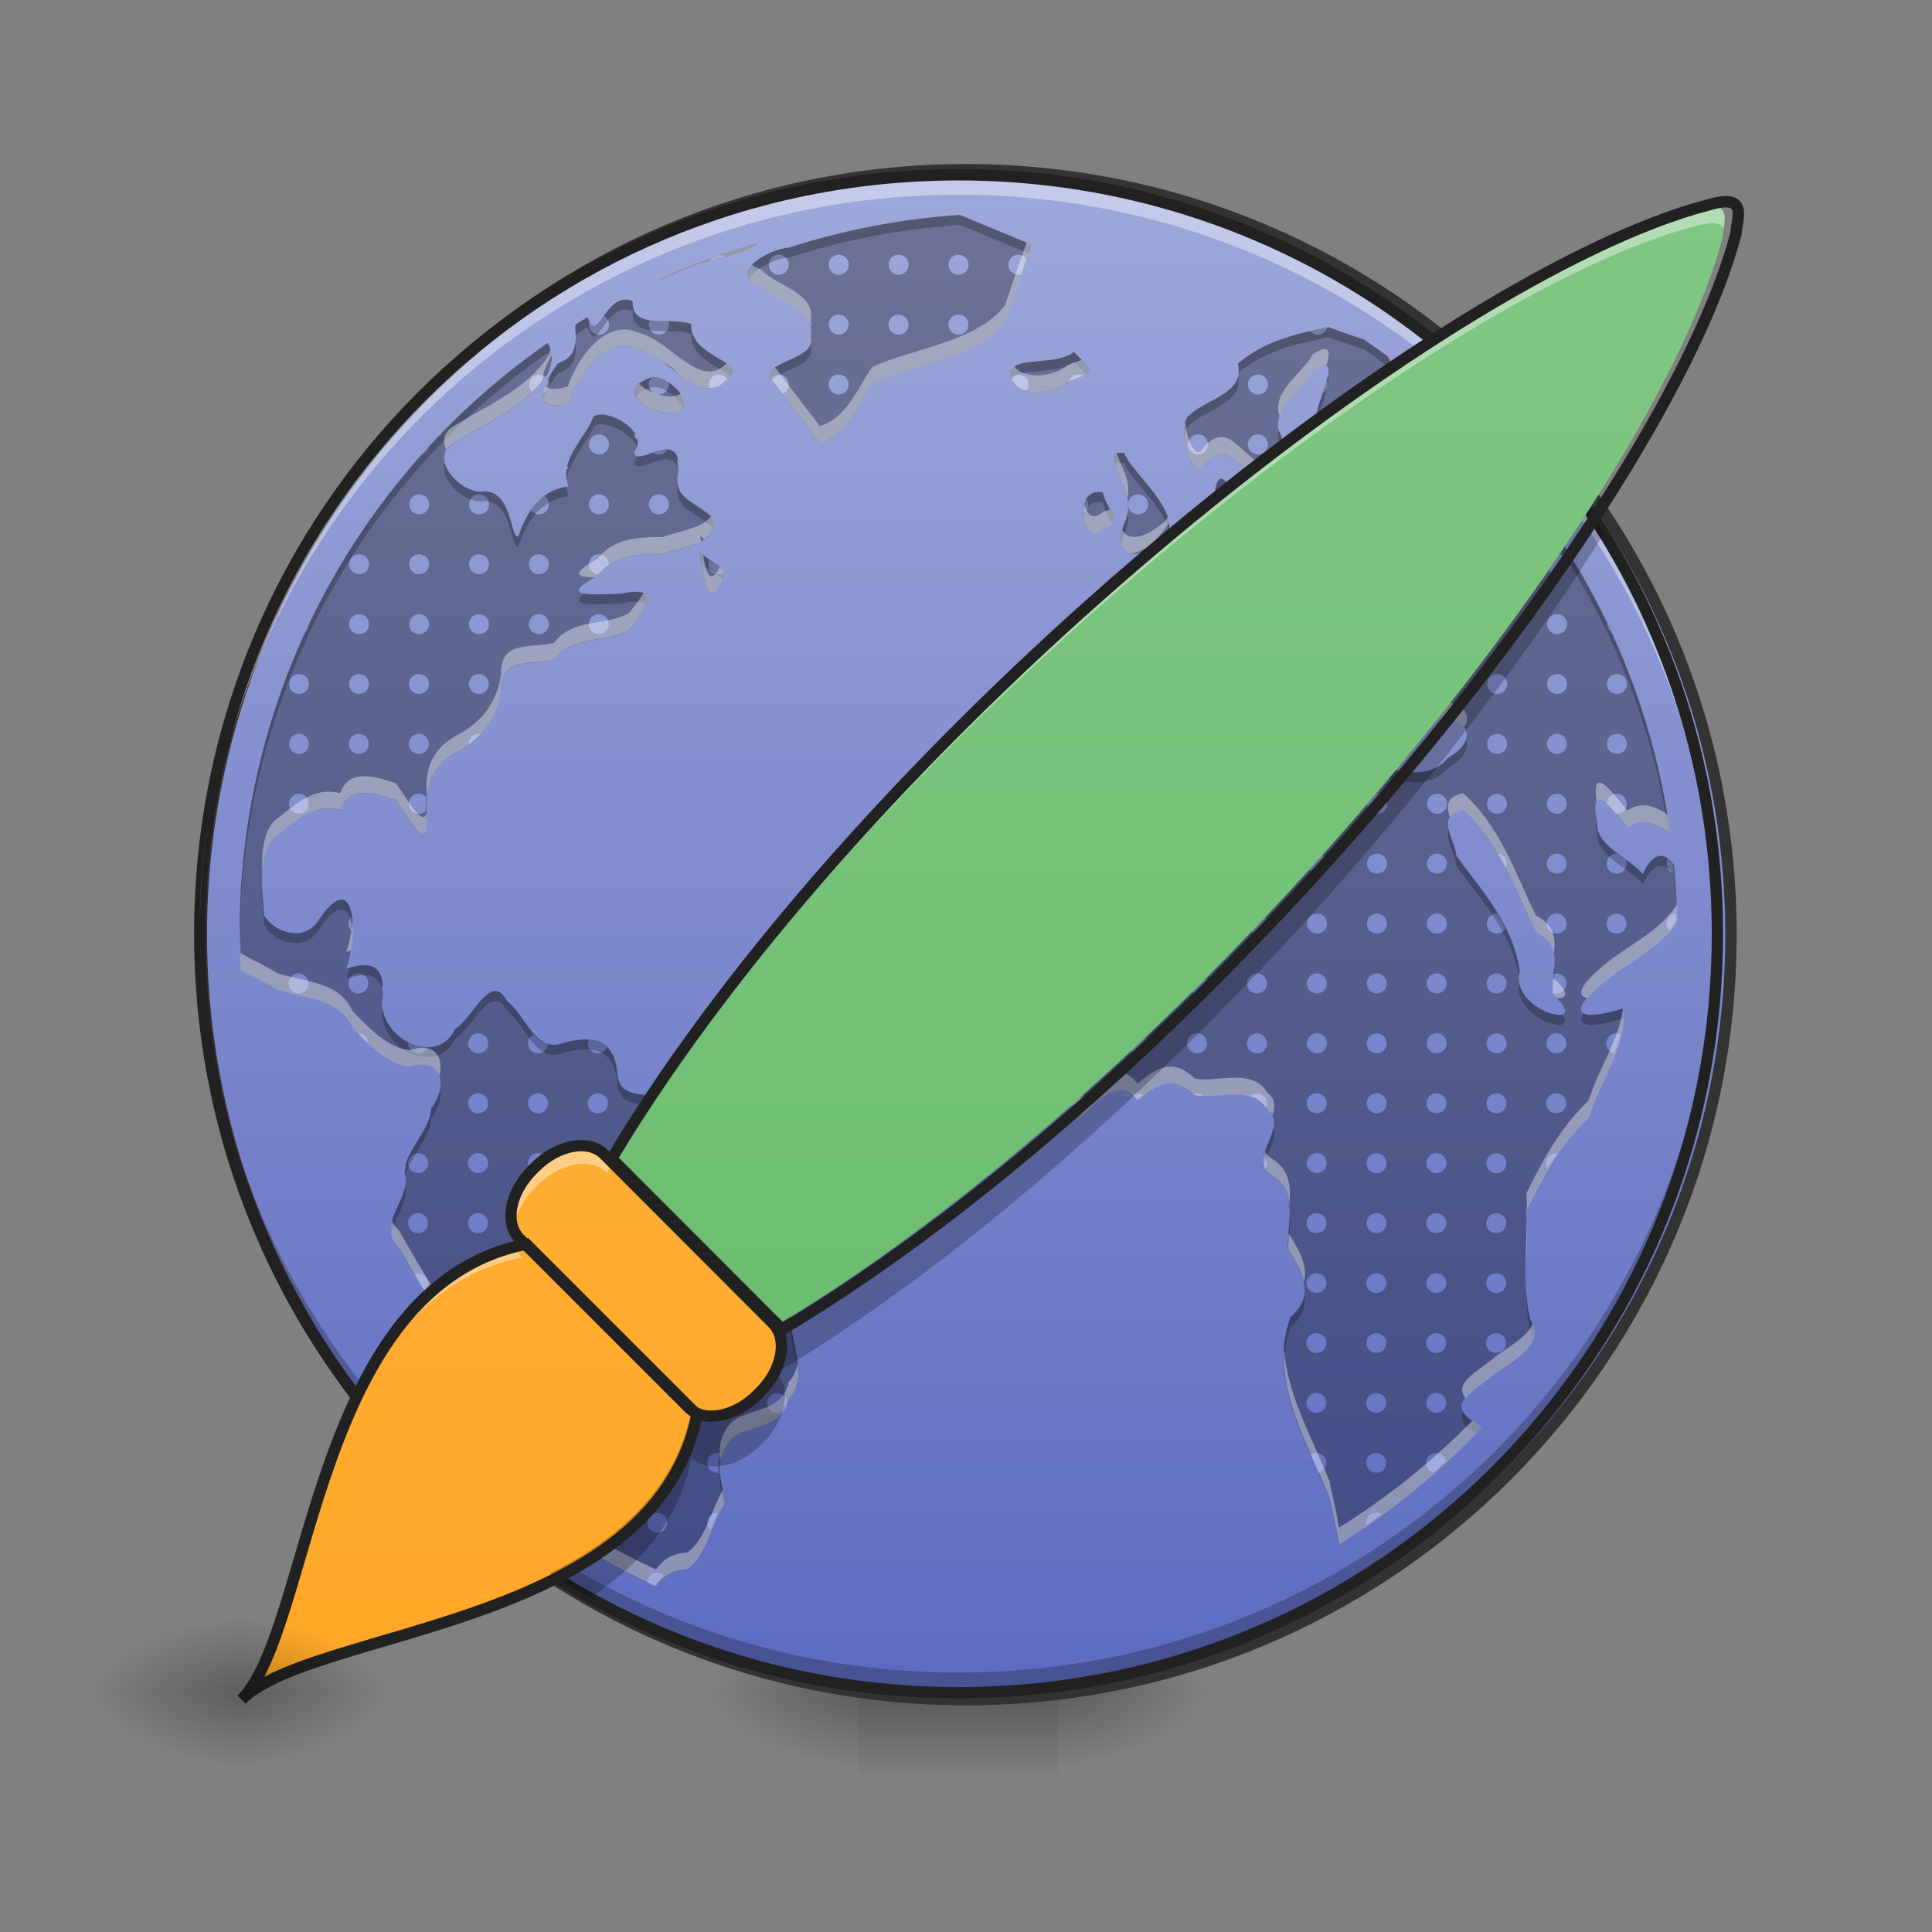 <svg height="32" viewBox="0 0 32 32" width="32" xmlns="http://www.w3.org/2000/svg" xmlns:xlink="http://www.w3.org/1999/xlink"><rect x="0" y="0" width="32" height="32" fill="#808080" stroke="none"/><linearGradient id="a"><stop offset="0" stop-opacity=".314"/><stop offset=".222" stop-opacity=".275"/><stop offset="1" stop-opacity="0"/></linearGradient><radialGradient id="b" cx="450.909" cy="189.579" gradientTransform="matrix(0 -.078 -.141 -0 43.862 63.595)" gradientUnits="userSpaceOnUse" r="21.167" xlink:href="#a"/><radialGradient id="c" cx="450.909" cy="189.579" gradientTransform="matrix(-0 .078 .141 0 -12.109 -7.527)" gradientUnits="userSpaceOnUse" r="21.167" xlink:href="#a"/><radialGradient id="d" cx="450.909" cy="189.579" gradientTransform="matrix(-0 -.078 .141 -0 -12.109 63.595)" gradientUnits="userSpaceOnUse" r="21.167" xlink:href="#a"/><radialGradient id="e" cx="450.909" cy="189.579" gradientTransform="matrix(0 .078 -.141 0 43.862 -7.527)" gradientUnits="userSpaceOnUse" r="21.167" xlink:href="#a"/><linearGradient id="f" gradientTransform="matrix(.013 0 0 .063 12.465 13.439)" gradientUnits="userSpaceOnUse" x1="255.323" x2="255.323" y1="233.5" y2="254.667"><stop offset="0" stop-opacity=".275"/><stop offset="1" stop-opacity="0"/></linearGradient><linearGradient id="g"><stop offset="0" stop-color="#9fa8da"/><stop offset="1" stop-color="#5c6bc0"/></linearGradient><linearGradient id="h" gradientUnits="userSpaceOnUse" x1="254" x2="254" xlink:href="#g" y1="-168.667" y2="233.5"/><linearGradient id="i" gradientUnits="userSpaceOnUse" x1="14.553" x2="14.553" xlink:href="#g" y1="2.896" y2="28.034"/><linearGradient id="j" gradientTransform="matrix(.044 .044 -.044 .044 18.733 23.093)" gradientUnits="userSpaceOnUse" x1="23.579" x2="-260.796" y1="88.213" y2="-196.162"><stop offset="0" stop-color="#66bb6a"/><stop offset="1" stop-color="#81c784"/></linearGradient><linearGradient id="k"><stop offset="0" stop-color="#ffa726"/><stop offset="1" stop-color="#ffb74d"/></linearGradient><linearGradient id="l" gradientTransform="matrix(.044 .044 -.044 .044 20.137 21.69)" gradientUnits="userSpaceOnUse" x1="-21.322" x2="-305.697" xlink:href="#k" y1="164.864" y2="-119.511"/><linearGradient id="m" gradientTransform="matrix(.707 .707 -.707 .707 299.703 154.451)" gradientUnits="userSpaceOnUse" x1="-81.191" x2="-365.566" xlink:href="#k" y1="192.982" y2="-91.392"/><radialGradient id="n" cx="450.909" cy="189.579" gradientTransform="matrix(0 -.078 -.141 -0 30.3 63.595)" gradientUnits="userSpaceOnUse" r="21.167" xlink:href="#a"/><radialGradient id="o" cx="450.909" cy="189.579" gradientTransform="matrix(-0 .078 .141 0 -22.362 -7.527)" gradientUnits="userSpaceOnUse" r="21.167" xlink:href="#a"/><radialGradient id="p" cx="450.909" cy="189.579" gradientTransform="matrix(-0 -.078 .141 -0 -22.362 63.595)" gradientUnits="userSpaceOnUse" r="21.167" xlink:href="#a"/><radialGradient id="q" cx="450.909" cy="189.579" gradientTransform="matrix(0 .078 -.141 0 30.3 -7.527)" gradientUnits="userSpaceOnUse" r="21.167" xlink:href="#a"/><path d="m17.531 28.035h2.645v-1.324h-2.645zm0 0" fill="url(#b)"/><path d="m14.223 28.035h-2.645v1.32h2.645zm0 0" fill="url(#c)"/><path d="m14.223 28.035h-2.645v-1.324h2.645zm0 0" fill="url(#d)"/><path d="m17.531 28.035h2.645v1.32h-2.645zm0 0" fill="url(#e)"/><path d="m14.223 28.035h3.309v1.32h-3.309zm0 0" fill="url(#f)"/><path d="m253.976-168.692c111.052 0 201.106 90.054 201.106 201.106s-90.054 201.106-201.106 201.106c-111.052 0-201.043-90.054-201.043-201.106s89.991-201.106 201.043-201.106zm0 0" fill="url(#h)" stroke="#333" stroke-linecap="round" stroke-width="3" transform="matrix(.063 0 0 .063 0 13.439)"/><path d="m15.898 3.559c-.965.066-1.91.246-2.832.543-.328.012-1.043.438-.469.637.27.285.91.379.832.844.105.414-.957.395-.602.766.25.332.5.66.75.988.461-.148.613-.621.871-.984.711-.316 1.723-.41 2.195-1.016.148-.43.293-.855.441-1.285-.395-.164-.789-.328-1.188-.492zm-3.352.469c-.578.164-1.141.375-1.68.625.18-.047.355-.145.555-.223.254-.129.918-.207 1.125-.402zm-2.188.934c-.355 0-.48.754-.625.289-.066.043-.137.086-.207.129.012.258.059.516-.281.637-.258.324-.48.859.16.664.16-.48.645-1.16 1.203-.875.559.148 1.074 1.09 1.531.344 0-.191-.711-.305-.691-.781-.316-.133-.992.113-.969-.379-.043-.02-.082-.027-.121-.027zm11.645.457c-.539.109-1.074.234-1.5.605.125.492-.516.578-.801.852-.203.117.004 1.016.184.875.387-.504.586-.07.941.18.32.301.523-.551.355-.793-.102-.387.387-.672.562-.992.535-.344.082.441.066.715-.273.805 1.199.023.23.625-.262.262-.355.645-.758.836-.215.266-1.039.141-.926-.27-.301-.473-.227.566-.328.562-.5-.148-.648.406-.961.672-.238.277-1.082.105-.453.531.461.531-.09.434-.469.574-.539.09-.449.559-.434.98.008.234.523.578.785.418.52-.055.387-.695.773-.891.32-.273.547-.527 1.027-.535.219.211.668.531.852.703-.504.547.23.504.301.004.246-.273-.816-.918-.113-.637.461.156.355.629.562.949.367.621.406.156.441-.324.629-.223.668 1.129 1.484.84.562.012.629.383.152.66-.336.406-.953.195-1.375.035-.387-.207-.855-.094-1.059.301-.449-.387-.77-1.004-1.426-1.039-.621-.031-1.246.133-1.844.301-.684.758-1.766 1.219-2.031 2.281-.391.391.008.699-.113 1.012-.379.336-.297.719-.055 1.113.238.922 1.27 1.238 1.836 1.918.332-.324.641-.641.93-.254.383-.34.629-.383.949-.086.41.066.949-.184 1.207.246.375.281-.387.824.086 1.094.434.277.227.793.254 1.219.246.387.453.766.039 1.113-.379 1.055.266 2.047.645 3.008.047.254.117.504.152.762.871-.543 1.664-1.191 2.363-1.934-.023-.027-.055-.055-.102-.086-.551-.32.059-.566.336-.82.285-.219.828-.457.574-.895-.141-.586-.031-1.203-.066-1.805.277-.559.57-1.102 1.031-1.531.184-.605.625-1.16.582-1.809-1.07.32-.75-.137-.156-.57.355-.262.832-.504 1.043-.891-.004-.309-.023-.609-.051-.91-.133-.207-.332-.254-.52.148-.168-.238-.762-.457-.754-.832-.125-.754.203-.301.5.055.23-.172.488-.066.711.098-.398-2.875-1.816-5.414-3.879-7.246-.152.203-.32.336-.453.078-.297-.316-.539-.602-.176-.602-.184-.141-.375-.277-.566-.41-.199-.059-.395-.133-.59-.203zm-12.93.262c-3.09 2.145-5.105 5.723-5.105 9.785 0 .203.004.402.016.602.203.109.418.207.605.324.453.156 1.023.133 1.25.633.25.262.59.617.949.645.555-.176.633.324.352.695-.027.406-.48.734-.43 1.094.098.402-.504.84-.098 1.207.43.77.887 1.512 1.469 2.176.359.312.316.75.273 1.184-.141.461.293.727.523 1.059-.004.008-.008.016-.012.023.625.453 1.293.844 1.996 1.172.113-.156.254-.273.516-.281.328-.227.395-.742.621-1.086-.008-.363-.242-.703.137-1.098.301-.215.82-.148.926-.641.34-.387.027-.914.035-1.375.277-.332.766-.555.902-.957.398-.875-.617-.977-1.215-1.285-.66-.293-1.434-.496-1.629-1.277-.254-.273-.926.043-.934-.547-.07-.551-.441-.582-.906-.453-.457.156-.605-.465-.91-.691-.27-.523-.578.289-.867.453-.27.605-1.172.223-1.211-.414.066-.508-.047-.766-.594-.582.207-.555.16-1.703-.441-.824-.219.387-.742.246-.918-.062-.027-.414-.109-.953.16-1.273.336-.254.641-.586 1.098-.469.145-.383.492-.309.926-.164.246.34.57.965.512.184-.047-.457.125-.793.539-1 .383-.215.621-.531.688-.973-.02-.598.492-.438.879-.531.297-.414.871-.281 1.242-.496.32-.398.547-.746-.148-.602-.422.004-1.062.082-.383-.293.285-.355.68-.367 1.094-.367.312-.129.98-.164.805-.621-.359-.297-.648-.301-.543-.789.023-.707-.746.027-.734-.285.273-.355-.531-.75-.68-.57-.152.379-.574.707-.414 1.145-.469.074-.688.414-.828.832-.137.051-.094-.824-.629-.742-.379-.012-.848-.574-.449-.797.547-.348 1.227-.617 1.574-1.172.078-.199.066-.367-.008-.492zm8.715.148c-.301.234-.91.074-1.039.301-.055.457.652.449.938.195.461-.172.441-.141.102-.496zm-6.973.414c-.641.188-.117.609.301.602.5-.039.035-.598-.301-.602zm7.801 1.258h-.152c-.047.41.344.664.184 1.109-.254.562.105.73.543.387.582-.359-.438-1.141-.574-1.496zm-.434.648c-.414.012-.246.953.09.598.387-.066.016-.363 0-.586-.035-.012-.062-.012-.09-.012zm-6.59.996c.074.418.105 1.074.406.367 0-.137-.301-.246-.406-.367zm-8.121 4.262c-.109.672-.168 1.355-.164 2.039 0-.695.059-1.375.164-2.039zm20.758.012c.613.535.863 1.312 1.211 2.023.516.27.211.684.281 1.035.719.629-.727.293-.551-.395-.117-.797-.629-1.328-1.047-1.906-.031-.305-.359-.652.105-.758zm-15.137 12.645c.078.055.16.105.25.152-.082-.051-.168-.102-.25-.152zm0 0" fill-opacity=".314"/><path d="m15.875 2.98c-6.961 0-12.566 5.605-12.566 12.566v.125c.066-6.906 5.645-12.445 12.566-12.445s12.504 5.539 12.57 12.445c0-.043 0-.082 0-.125 0-6.961-5.605-12.566-12.57-12.566zm0 0" fill="#fff" fill-opacity=".392"/><path d="m12.898 4.219c-.09 0-.164.074-.164.164 0 .094.074.168.164.168.094 0 .168-.074.168-.168 0-.09-.074-.164-.168-.164zm.992 0c-.09 0-.164.074-.164.164 0 .094.074.168.164.168.094 0 .168-.074.168-.168 0-.09-.074-.164-.168-.164zm.992 0c-.09 0-.164.074-.164.164 0 .094.074.168.164.168.094 0 .168-.074.168-.168 0-.09-.074-.164-.168-.164zm.992 0c-.09 0-.164.074-.164.164 0 .094.074.168.164.168.094 0 .168-.074.168-.168 0-.09-.074-.164-.168-.164zm.992 0c-.09 0-.164.074-.164.164 0 .094.074.168.164.168.02 0 .035-.004.051-.008.027-.086.059-.168.086-.254-.031-.043-.078-.07-.137-.07zm-4.934.004c-.051.016-.102.035-.148.051-.012.016-.023.027-.027.043.078-.02.164-.043.246-.066-.02-.016-.043-.023-.07-.027zm1.957.988c-.09 0-.164.074-.164.164 0 .094.074.168.164.168.094 0 .168-.074.168-.168 0-.09-.074-.164-.168-.164zm.992 0c-.09 0-.164.074-.164.164 0 .094.074.168.164.168.094 0 .168-.074.168-.168 0-.09-.074-.164-.168-.164zm.992 0c-.09 0-.164.074-.164.164 0 .094.074.168.164.168.094 0 .168-.074.168-.168 0-.09-.074-.164-.168-.164zm-5.871.02c-.102.141-.168.25-.238.098-.004.016-.008.031-.008.047 0 .094.074.168.164.168.094 0 .168-.074.168-.168 0-.062-.035-.117-.086-.145zm.762.074c-.008.02-.016.047-.016.07 0 .094.074.168.164.168.094 0 .168-.074.168-.168 0-.02-.004-.039-.012-.055-.105-.004-.211-.004-.305-.016zm11.223.117c-.094.02-.191.039-.285.062.031.035.074.059.129.059.074 0 .137-.051.156-.121zm-13.059.781c-.09 0-.164.074-.164.164 0 .051.02.094.055.125.078-.078.152-.16.215-.25-.027-.023-.066-.039-.105-.039zm2.977 0c-.09 0-.164.074-.164.164 0 .023.004.047.012.066.102-.004.199-.047.293-.152-.031-.047-.082-.078-.141-.078zm.992 0c-.051 0-.102.027-.129.066.012.023.027.051.059.078.043.059.086.117.129.176.062-.023.109-.082.109-.156 0-.09-.074-.164-.168-.164zm.992 0c-.09 0-.164.074-.164.164 0 .094.074.168.164.168.094 0 .168-.074.168-.168 0-.09-.074-.164-.168-.164zm2.977 0c-.043 0-.082.02-.113.047.027.117.121.191.242.223.023-.027.039-.062.039-.105 0-.09-.074-.164-.168-.164zm.992 0c-.074 0-.133.047-.156.117.105-.039.188-.07.242-.094-.027-.016-.055-.023-.086-.023zm2.98 0c-.094 0-.168.074-.168.164 0 .094.074.168.168.168.09 0 .164-.074.164-.168 0-.09-.074-.164-.164-.164zm1.984 0c-.094 0-.168.074-.168.164 0 .094.074.168.168.168.09 0 .164-.074.164-.168 0-.09-.074-.164-.164-.164zm-12.008.039c-.004 0-.008 0-.012.004-.035.031-.055.074-.055.121 0 .094.074.168.164.168.094 0 .168-.074.168-.168 0-.012-.004-.023-.008-.035-.082-.055-.172-.09-.258-.09zm-1.742.043c-.043.082-.074.168-.082.238.062-.023.105-.086.105-.156 0-.031-.012-.059-.023-.082zm12.902.012c-.016.066-.043.145-.07.219.055-.027.09-.082.09-.148 0-.023-.008-.051-.02-.07zm-13.895.152c-.027.023-.055.051-.086.074.039-.016.07-.043.086-.074zm1.84.746c-.09 0-.164.074-.164.168 0 .09.074.164.164.164.094 0 .168-.074.168-.164 0-.094-.074-.168-.168-.168zm9.922 0c-.09 0-.164.074-.164.168 0 .09.074.164.164.164.094 0 .168-.074.168-.164 0-.094-.074-.168-.168-.168zm.996 0c-.094 0-.168.074-.168.168 0 .09.074.164.168.164.09 0 .164-.074.164-.164 0-.094-.074-.168-.164-.168zm1.984 0c-.094 0-.168.074-.168.168 0 .09.074.164.168.164.09 0 .164-.074.164-.164 0-.094-.074-.168-.164-.168zm.992 0c-.094 0-.168.074-.168.168 0 .09.074.164.168.164.09 0 .164-.074.164-.164 0-.094-.074-.168-.164-.168zm-1.969 0c.027.023.059.035.094.043-.023-.023-.059-.039-.094-.043zm-8.027.016c-.016.008-.031.02-.047.035.02-.012.035-.023.047-.035zm10.824.184c.012.059.059.109.117.125-.039-.043-.078-.086-.117-.125zm-17.535 0c-.039.039-.078.082-.117.125.059-.016.105-.066.117-.125zm3.941.047c-.074 0-.156.023-.234.051.027.023.062.035.098.035.062 0 .117-.035.145-.082-.004-.004-.004-.004-.008-.004zm-4.105.746c-.09 0-.164.074-.164.168 0 .09.074.164.164.164.094 0 .168-.074.168-.164 0-.094-.074-.168-.168-.168zm.992 0c-.09 0-.164.074-.164.168 0 .09.074.164.164.164.094 0 .168-.074.168-.164 0-.094-.074-.168-.168-.168zm1.984 0c-.09 0-.164.074-.164.168 0 .09.074.164.164.164.094 0 .168-.074.168-.164 0-.094-.074-.168-.168-.168zm.992 0c-.09 0-.164.074-.164.168 0 .09.074.164.164.164.094 0 .168-.074.168-.164 0-.094-.074-.168-.168-.168zm7.938 0c-.09 0-.164.074-.164.168 0 .09.074.164.164.164.094 0 .168-.074.168-.164 0-.094-.074-.168-.168-.168zm2.98 0c-.094 0-.168.074-.168.168 0 .09.074.164.168.164.09 0 .164-.074.164-.164 0-.094-.074-.168-.164-.168zm.992 0c-.094 0-.168.074-.168.168 0 .09.074.164.168.164.09 0 .164-.074.164-.164 0-.094-.074-.168-.164-.168zm.992 0c-.094 0-.168.074-.168.168 0 .09.074.164.168.164.09 0 .164-.074.164-.164 0-.094-.074-.168-.164-.168zm.992 0c-.094 0-.168.074-.168.168 0 .09.074.164.168.164.09 0 .164-.074.164-.164 0-.094-.074-.168-.164-.168zm-15.793.023c-.086.066-.16.145-.223.234.031.047.082.074.137.074.094 0 .168-.074.168-.164 0-.062-.035-.113-.082-.145zm8.98.047c-.043.066-.059.156-.059.242.055-.027.09-.082.09-.145 0-.039-.012-.07-.031-.098zm2.699.18c.027.047.082.082.145.082.051 0 .098-.023.129-.062-.09.008-.184 0-.273-.02zm-14.742.742c-.09 0-.164.074-.164.168 0 .09.074.164.164.164.094 0 .164-.074.164-.164 0-.094-.07-.168-.164-.168zm.992 0c-.09 0-.164.074-.164.168 0 .09.074.164.164.164.094 0 .168-.074.168-.164 0-.094-.074-.168-.168-.168zm.992 0c-.09 0-.164.074-.164.168 0 .09.074.164.164.164.094 0 .168-.074.168-.164 0-.094-.074-.168-.168-.168zm.992 0c-.09 0-.164.074-.164.168 0 .09.074.164.164.164.094 0 .168-.074.168-.164 0-.094-.074-.168-.168-.168zm.992 0c-.09 0-.164.074-.164.168 0 .086.066.156.156.164.055-.062.113-.117.172-.156.004-.004.004-.008.004-.008 0-.094-.074-.168-.168-.168zm9.922 0c-.09 0-.164.074-.164.168 0 .09.074.164.164.164.094 0 .168-.074.168-.164 0-.094-.074-.168-.168-.168zm.996 0c-.094 0-.168.074-.168.168 0 .09.074.164.168.164.09 0 .164-.074.164-.164 0-.094-.074-.168-.164-.168zm.992 0c-.094 0-.168.074-.168.168 0 .09.074.164.168.164.09 0 .164-.074.164-.164 0-.094-.074-.168-.164-.168zm.992 0c-.094 0-.168.074-.168.168 0 .09.074.164.168.164.09 0 .164-.074.164-.164 0-.094-.074-.168-.164-.168zm.992 0c-.094 0-.168.074-.168.168 0 .09.074.164.168.164.09 0 .164-.074.164-.164 0-.094-.074-.168-.164-.168zm.992 0c-.094 0-.168.074-.168.168 0 .09.074.164.168.164.09 0 .164-.074.164-.164 0-.094-.074-.168-.164-.168zm.992 0c-.094 0-.168.074-.168.168 0 .09.074.164.168.164.09 0 .164-.074.164-.164 0-.094-.074-.168-.164-.168zm-14.043.094c-.008.02-.016.047-.016.074 0 .09.074.164.164.164.035 0 .066-.012.09-.027-.02-.078-.133-.145-.238-.211zm7.262.062c-.082.055-.191.086-.297.113.031.039.078.062.129.062.094 0 .168-.074.168-.164 0-.004 0-.008 0-.012zm-13.066.836c-.09 0-.164.074-.164.168 0 .09.074.164.164.164.094 0 .164-.074.164-.164 0-.094-.07-.168-.164-.168zm.992 0c-.09 0-.164.074-.164.168 0 .09.074.164.164.164.094 0 .168-.074.168-.164 0-.094-.074-.168-.168-.168zm.992 0c-.09 0-.164.074-.164.168 0 .09.074.164.164.164.094 0 .168-.074.168-.164 0-.094-.074-.168-.168-.168zm.992 0c-.09 0-.164.074-.164.168 0 .09.074.164.164.164.094 0 .168-.074.168-.164 0-.094-.074-.168-.168-.168zm.992 0c-.09 0-.164.074-.164.168 0 .09.074.164.164.164.094 0 .168-.074.168-.164 0-.094-.074-.168-.168-.168zm8.93 0c-.027 0-.059.008-.082.023-.012.016-.027.027-.043.039-.023.027-.039.062-.039.105 0 .09.074.164.164.164.094 0 .168-.074.168-.164 0-.094-.074-.168-.168-.168zm.992 0c-.09 0-.164.074-.164.168 0 .07.047.129.109.152.062-.035.133-.062.207-.086.008-.02.016-.043.016-.066 0-.094-.074-.168-.168-.168zm.996 0c-.094 0-.168.074-.168.168 0 .09.074.164.168.164.09 0 .164-.074.164-.164 0-.094-.074-.168-.164-.168zm.992 0c-.094 0-.168.074-.168.168 0 .09.074.164.168.164.09 0 .164-.074.164-.164 0-.094-.074-.168-.164-.168zm.992 0c-.094 0-.168.074-.168.168 0 .09.074.164.168.164.09 0 .164-.074.164-.164 0-.094-.074-.168-.164-.168zm.992 0c-.094 0-.168.074-.168.168 0 .09.074.164.168.164.09 0 .164-.074.164-.164 0-.094-.074-.168-.164-.168zm.992 0c-.094 0-.168.074-.168.168 0 .09.074.164.168.164.09 0 .164-.074.164-.164 0-.094-.074-.168-.164-.168zm.992 0c-.094 0-.168.074-.168.168 0 .09.074.164.168.164.09 0 .164-.074.164-.164 0-.094-.074-.168-.164-.168zm-20.676.152c-.023.051-.047.102-.07.152.043-.031.07-.082.07-.137 0-.008 0-.012 0-.016zm21.504 0c-.004.004-.004.008-.004.016 0 .055.031.105.074.137-.023-.051-.047-.102-.07-.152zm-8.629.105c-.051.02-.094.047-.129.074.055-.004.102-.031.129-.074zm-13.039.734c-.09 0-.164.074-.164.168 0 .09.074.164.164.164.094 0 .164-.074.164-.164 0-.094-.07-.168-.164-.168zm.992 0c-.09 0-.164.074-.164.168 0 .09.074.164.164.164.094 0 .164-.074.164-.164 0-.094-.07-.168-.164-.168zm.992 0c-.09 0-.164.074-.164.168 0 .09.074.164.164.164.094 0 .168-.074.168-.164 0-.094-.074-.168-.168-.168zm.992 0c-.09 0-.164.074-.164.168 0 .09.074.164.164.164.094 0 .168-.074.168-.164 0-.094-.074-.168-.168-.168zm9.922 0c-.066 0-.125.043-.152.102.004.035.004.07.008.105 0 .016 0 .031.004.047.031.047.082.078.141.078.094 0 .168-.074.168-.164 0-.094-.074-.168-.168-.168zm.992 0c-.09 0-.164.074-.164.168 0 .09.074.164.164.164.016 0 .027-.004.043-.004.039-.078.066-.164.102-.242-.027-.051-.082-.086-.145-.086zm2.98 0c-.012 0-.02 0-.027.004.027.074.055.148.098.215.016.023.027.047.043.066.031-.027.051-.07.051-.117 0-.094-.074-.168-.164-.168zm.992 0c-.02 0-.039.004-.059.012.07.066.133.156.195.246.016-.027.027-.059.027-.09 0-.094-.074-.168-.164-.168zm.992 0c-.094 0-.168.074-.168.168 0 .09.074.164.168.164.09 0 .164-.074.164-.164 0-.094-.074-.168-.164-.168zm.992 0c-.094 0-.168.074-.168.168 0 .09.074.164.168.164.09 0 .164-.074.164-.164 0-.094-.074-.168-.164-.168zm.992 0c-.094 0-.168.074-.168.168 0 .09.074.164.168.164.09 0 .164-.074.164-.164 0-.094-.074-.168-.164-.168zm.992 0c-.094 0-.168.074-.168.168 0 .09.074.164.168.164.09 0 .164-.074.164-.164 0-.094-.074-.168-.164-.168zm-5.797.125c-.02.051-.023.09-.012.117.012-.02.02-.047.02-.074 0-.016-.004-.031-.008-.043zm-16.035.867c-.09 0-.164.074-.164.168 0 .09.074.164.164.164.094 0 .164-.074.164-.164 0-.094-.07-.168-.164-.168zm.992 0c-.09 0-.164.074-.164.168 0 .09.074.164.164.164.094 0 .164-.074.164-.164 0-.094-.07-.168-.164-.168zm.992 0c-.09 0-.164.074-.164.168 0 .09.074.164.164.164.094 0 .168-.074.168-.164 0-.094-.074-.168-.168-.168zm.992 0c-.09 0-.164.074-.164.168v.008c.07-.055.137-.109.195-.172-.012 0-.02-.004-.031-.004zm10.914 0c-.09 0-.164.074-.164.168 0 .09.074.164.164.164.094 0 .168-.074.168-.164 0-.094-.074-.168-.168-.168zm.992 0c-.09 0-.164.074-.164.168 0 .09.074.164.164.164.094 0 .168-.074.168-.164 0-.094-.074-.168-.168-.168zm4.965 0c-.094 0-.168.074-.168.168 0 .09.074.164.168.164.09 0 .164-.074.164-.164 0-.094-.074-.168-.164-.168zm.992 0c-.094 0-.168.074-.168.168 0 .09.074.164.168.164.09 0 .164-.074.164-.164 0-.094-.074-.168-.164-.168zm.992 0c-.094 0-.168.074-.168.168 0 .09.074.164.168.164.09 0 .164-.074.164-.164 0-.094-.074-.168-.164-.168zm-5.977.004c-.082.008-.145.078-.145.164 0 .09.074.164.168.164.086 0 .156-.066.164-.156-.062-.059-.121-.117-.188-.172zm-15.855.988c-.09 0-.164.074-.164.168 0 .09.074.164.164.164.094 0 .164-.074.164-.164 0-.094-.07-.168-.164-.168zm1.984 0c-.09 0-.164.074-.164.168 0 .09.074.164.164.164.051 0 .094-.02.125-.055-.008-.078-.012-.152-.004-.227-.031-.031-.074-.051-.121-.051zm10.914 0c-.09 0-.164.074-.164.168 0 .09.074.164.164.164.094 0 .168-.074.168-.164 0-.094-.074-.168-.168-.168zm.992 0c-.09 0-.164.074-.164.168 0 .09.074.164.164.164.094 0 .168-.074.168-.164 0-.094-.074-.168-.168-.168zm.992 0c-.09 0-.164.074-.164.168 0 .09.074.164.164.164.094 0 .168-.074.168-.164 0-.094-.074-.168-.168-.168zm.996 0c-.094 0-.168.074-.168.168 0 .09.074.164.168.164.09 0 .164-.074.164-.164 0-.094-.074-.168-.164-.168zm.992 0c-.094 0-.168.074-.168.168 0 .09.074.164.168.164.09 0 .164-.074.164-.164 0-.094-.074-.168-.164-.168zm.992 0c-.094 0-.168.074-.168.168 0 .09.074.164.168.164.09 0 .164-.074.164-.164 0-.094-.074-.168-.164-.168zm.992 0c-.094 0-.168.074-.168.168 0 .09.074.164.168.164.09 0 .164-.074.164-.164 0-.094-.074-.168-.164-.168zm.992 0c-.094 0-.168.074-.168.168 0 .09.074.164.168.164.09 0 .164-.074.164-.164 0-.094-.074-.168-.164-.168zm.992 0c-.094 0-.168.074-.168.168 0 .09.074.164.168.164.09 0 .164-.074.164-.164 0-.094-.074-.168-.164-.168zm.992 0c-.094 0-.168.074-.168.168v.008c.047.039.094.094.145.156h.023c.09 0 .164-.074.164-.164 0-.094-.074-.168-.164-.168zm-9.77.109c-.074.066-.148.137-.215.211.02.008.039.012.059.012.094 0 .168-.074.168-.164 0-.023-.004-.043-.012-.059zm-.156.883c-.09 0-.164.074-.164.168 0 .09.074.164.164.164.094 0 .168-.074.168-.164 0-.094-.074-.168-.168-.168zm.992 0c-.09 0-.164.074-.164.168 0 .09.074.164.164.164.094 0 .168-.074.168-.164 0-.094-.074-.168-.168-.168zm.992 0c-.09 0-.164.074-.164.168 0 .09.074.164.164.164.094 0 .168-.074.168-.164 0-.094-.074-.168-.168-.168zm.992 0c-.09 0-.164.074-.164.168 0 .09.074.164.164.164.094 0 .168-.074.168-.164 0-.094-.074-.168-.168-.168zm.996 0c-.094 0-.168.074-.168.168 0 .09.074.164.168.164.09 0 .164-.074.164-.164 0-.094-.074-.168-.164-.168zm.992 0c-.094 0-.168.074-.168.168 0 .09.074.164.168.164.09 0 .164-.074.164-.164 0-.094-.074-.168-.164-.168zm.992 0c-.094 0-.168.074-.168.168 0 .09.074.164.168.164.09 0 .164-.074.164-.164 0-.094-.074-.168-.164-.168zm.992 0c-.094 0-.168.074-.168.168 0 .09.074.164.168.164.09 0 .164-.074.164-.164 0-.094-.074-.168-.164-.168zm1.984 0c-.094 0-.168.074-.168.168 0 .09.074.164.168.164.09 0 .164-.074.164-.164 0-.094-.074-.168-.164-.168zm.992 0c-.094 0-.168.074-.168.168 0 .09.074.164.168.164.09 0 .164-.074.164-.164 0-.023-.004-.043-.012-.059-.047-.035-.094-.07-.145-.109-.004 0-.004 0-.008 0zm-1.977 0c.047.082.09.164.133.25.016-.023.023-.055.023-.082 0-.09-.07-.164-.156-.168zm2.824.086c-.016.023-.023.051-.023.082 0 .074.055.141.125.16-.004-.047-.008-.094-.012-.137-.027-.043-.059-.078-.09-.105zm-10.773.906c-.09 0-.164.074-.164.168 0 .09.074.164.164.164.094 0 .168-.074.168-.164 0-.094-.074-.168-.168-.168zm.992 0c-.09 0-.164.074-.164.168 0 .09.074.164.164.164.094 0 .168-.074.168-.164 0-.094-.074-.168-.168-.168zm.992 0c-.09 0-.164.074-.164.168 0 .09.074.164.164.164.094 0 .168-.074.168-.164 0-.094-.074-.168-.168-.168zm.992 0c-.09 0-.164.074-.164.168 0 .09.074.164.164.164.094 0 .168-.074.168-.164 0-.094-.074-.168-.168-.168zm.996 0c-.094 0-.168.074-.168.168 0 .09.074.164.168.164.09 0 .164-.074.164-.164 0-.094-.074-.168-.164-.168zm.992 0c-.094 0-.168.074-.168.168 0 .09.074.164.168.164.09 0 .164-.074.164-.164 0-.094-.074-.168-.164-.168zm.992 0c-.094 0-.168.074-.168.168 0 .09.074.164.168.164.09 0 .164-.074.164-.164 0-.094-.074-.168-.164-.168zm.992 0c-.094 0-.168.074-.168.168 0 .09.074.164.168.164.09 0 .164-.074.164-.164 0-.094-.074-.168-.164-.168zm.992 0c-.094 0-.168.074-.168.168 0 .09.074.164.168.164.059 0 .113-.035.141-.082-.039-.086-.086-.168-.133-.25-.004 0-.008 0-.008 0zm.992 0c-.094 0-.168.074-.168.168 0 .09.074.164.168.164.09 0 .164-.074.164-.164 0-.094-.074-.168-.164-.168zm.992 0c-.094 0-.168.074-.168.168 0 .09.074.164.168.164.09 0 .164-.074.164-.164 0-.094-.074-.168-.164-.168zm.984 0c-.086.004-.16.078-.16.168 0 .043.02.082.047.113.047-.055.086-.113.117-.172 0-.035 0-.074-.004-.109zm-21.941.051c-.031.031-.047.07-.047.117 0 .051.023.094.059.125 0-.086-.004-.168-.012-.242zm-.758.234c-.055.023-.117.035-.18.035.02.008.039.012.062.012.047 0 .09-.02.117-.047zm-.117.707c-.09 0-.164.074-.164.168 0 .09.074.164.164.164.094 0 .164-.074.164-.164 0-.094-.07-.168-.164-.168zm.992 0c-.09 0-.164.074-.164.168 0 .09.074.164.164.164.094 0 .164-.074.164-.164 0-.094-.07-.168-.164-.168zm10.914 0c-.09 0-.164.074-.164.168 0 .09.074.164.164.164.094 0 .168-.074.168-.164 0-.094-.074-.168-.168-.168zm.992 0c-.09 0-.164.074-.164.168 0 .09.074.164.164.164.094 0 .168-.074.168-.164 0-.094-.074-.168-.168-.168zm.992 0c-.09 0-.164.074-.164.168 0 .09.074.164.164.164.094 0 .168-.074.168-.164 0-.094-.074-.168-.168-.168zm.992 0c-.09 0-.164.074-.164.168 0 .09.074.164.164.164.094 0 .168-.074.168-.164 0-.094-.074-.168-.168-.168zm.996 0c-.094 0-.168.074-.168.168 0 .09.074.164.168.164.09 0 .164-.074.164-.164 0-.094-.074-.168-.164-.168zm.992 0c-.094 0-.168.074-.168.168 0 .09.074.164.168.164.09 0 .164-.074.164-.164 0-.094-.074-.168-.164-.168zm.992 0c-.094 0-.168.074-.168.168 0 .09.074.164.168.164.09 0 .164-.074.164-.164 0-.094-.074-.168-.164-.168zm.992 0c-.094 0-.168.074-.168.168 0 .09.074.164.168.164.09 0 .164-.074.164-.164 0-.094-.074-.168-.164-.168zm.992 0c-.094 0-.168.074-.168.168 0 .09.074.164.168.164.09 0 .164-.074.164-.164 0-.094-.074-.168-.164-.168zm.992 0c-.027 0-.051.008-.07.016-.012.102-.023.199-.012.297.023.012.051.02.082.02.09 0 .164-.074.164-.164 0-.094-.074-.168-.164-.168zm-9.91.004c.016.09.055.188.102.281.031-.031.051-.07.051-.117 0-.09-.07-.16-.152-.164zm10.84.008c-.027.012-.051.031-.07.055.023-.02.047-.035.07-.055zm-20.777.98c-.008 0-.012.004-.02.004.059.059.121.121.184.18 0-.004 0-.012 0-.016 0-.094-.07-.168-.164-.168zm1.984 0c-.09 0-.164.074-.164.168 0 .09.074.164.164.164.094 0 .168-.074.168-.164 0-.094-.074-.168-.168-.168zm8.93 0c-.09 0-.164.074-.164.168 0 .09.074.164.164.164.094 0 .168-.074.168-.164 0-.094-.074-.168-.168-.168zm.992 0c-.09 0-.164.074-.164.168 0 .09.074.164.164.164.094 0 .168-.074.168-.164 0-.094-.074-.168-.168-.168zm.992 0c-.09 0-.164.074-.164.168 0 .09.074.164.164.164.094 0 .168-.074.168-.164 0-.094-.074-.168-.168-.168zm.992 0c-.09 0-.164.074-.164.168 0 .09.074.164.164.164.094 0 .168-.074.168-.164 0-.094-.074-.168-.168-.168zm.996 0c-.094 0-.168.074-.168.168 0 .09.074.164.168.164.09 0 .164-.074.164-.164 0-.094-.074-.168-.164-.168zm.992 0c-.094 0-.168.074-.168.168 0 .09.074.164.168.164.09 0 .164-.074.164-.164 0-.094-.074-.168-.164-.168zm.992 0c-.094 0-.168.074-.168.168 0 .09.074.164.168.164.09 0 .164-.074.164-.164 0-.094-.074-.168-.164-.168zm.992 0c-.094 0-.168.074-.168.168 0 .09.074.164.168.164.09 0 .164-.074.164-.164 0-.094-.074-.168-.164-.168zm.992 0c-.094 0-.168.074-.168.168 0 .09.074.164.168.164.09 0 .164-.074.164-.164 0-.094-.074-.168-.164-.168zm.992 0c-.094 0-.168.074-.168.168 0 .09.074.164.168.164.09 0 .164-.074.164-.164 0-.094-.074-.168-.164-.168zm.992 0c-.094 0-.168.074-.168.168 0 .078.059.145.133.16.039-.102.074-.207.098-.312-.02-.008-.039-.016-.062-.016zm-17.938.02c-.055.027-.09.082-.09.148 0 .09.074.164.164.164.09 0 .16-.07.164-.156-.09-.023-.168-.082-.238-.156zm.918.078c-.012.023-.016.047-.016.07 0 .09.074.164.164.164.066 0 .125-.039.152-.098-.078-.082-.18-.125-.301-.137zm-2.992.055v.016c0 .09.074.164.164.164.07 0 .133-.043.156-.105-.105.004-.219-.023-.32-.074zm1.156.84c-.09 0-.164.074-.164.168 0 .09.074.164.164.164.094 0 .168-.074.168-.164 0-.094-.074-.168-.168-.168zm.992 0c-.09 0-.164.074-.164.168 0 .09.074.164.164.164.094 0 .168-.074.168-.164 0-.094-.074-.168-.168-.168zm.992 0c-.09 0-.164.074-.164.168 0 .09.074.164.164.164.094 0 .168-.074.168-.164 0-.094-.074-.168-.168-.168zm7.938 0c-.082 0-.152.062-.164.145.066.059.129.121.184.188.082-.012.148-.078.148-.164 0-.094-.074-.168-.168-.168zm.992 0c-.031 0-.062.012-.086.027.027.023.051.055.078.09.035-.031.07-.059.105-.086-.027-.02-.059-.031-.098-.031zm.992 0c-.023 0-.047.008-.066.016.004.008.012.012.016.016.055.012.109.012.164.012-.031-.023-.07-.043-.113-.043zm.996 0c-.047 0-.09.02-.121.051.102.031.191.094.262.199.016-.023.023-.055.023-.082 0-.094-.074-.168-.164-.168zm.992 0c-.094 0-.168.074-.168.168 0 .09.074.164.168.164.09 0 .164-.074.164-.164 0-.094-.074-.168-.164-.168zm.992 0c-.094 0-.168.074-.168.168 0 .09.074.164.168.164.09 0 .164-.074.164-.164 0-.094-.074-.168-.164-.168zm.992 0c-.094 0-.168.074-.168.168 0 .09.074.164.168.164.09 0 .164-.074.164-.164 0-.094-.074-.168-.164-.168zm.992 0c-.094 0-.168.074-.168.168 0 .09.074.164.168.164.09 0 .164-.074.164-.164 0-.094-.074-.168-.164-.168zm.992 0c-.094 0-.168.074-.168.168 0 .09.074.164.168.164.09 0 .164-.074.164-.164 0-.094-.074-.168-.164-.168zm-14.988.039c-.039.027-.062.074-.062.129 0 .09.074.164.164.164.094 0 .168-.074.168-.164 0-.023-.008-.047-.016-.066-.074-.039-.16-.055-.254-.062zm-3.867.953c-.09 0-.164.074-.164.168 0 .09.074.164.164.164.094 0 .168-.074.168-.164 0-.094-.074-.168-.168-.168zm.992 0c-.09 0-.164.074-.164.168 0 .09.074.164.164.164.094 0 .168-.074.168-.164 0-.094-.074-.168-.168-.168zm.992 0c-.09 0-.164.074-.164.168 0 .09.074.164.164.164.094 0 .168-.074.168-.164 0-.094-.074-.168-.168-.168zm.992 0c-.09 0-.164.074-.164.168 0 .09.074.164.164.164.094 0 .168-.074.168-.164 0-.094-.074-.168-.168-.168zm.992 0c-.09 0-.164.074-.164.168 0 .09.074.164.164.164.094 0 .168-.074.168-.164 0-.094-.074-.168-.168-.168zm10.918 0c-.094 0-.168.074-.168.168 0 .09.074.164.168.164.09 0 .164-.074.164-.164 0-.094-.074-.168-.164-.168zm.992 0c-.094 0-.168.074-.168.168 0 .09.074.164.168.164.09 0 .164-.074.164-.164 0-.094-.074-.168-.164-.168zm.992 0c-.094 0-.168.074-.168.168 0 .09.074.164.168.164.09 0 .164-.074.164-.164 0-.094-.074-.168-.164-.168zm.992 0c-.094 0-.168.074-.168.168 0 .09.074.164.168.164.09 0 .164-.074.164-.164 0-.094-.074-.168-.164-.168zm.992 0c-.094 0-.168.074-.168.168 0 .027.008.055.023.078.051-.082.102-.164.156-.242-.004 0-.008-.004-.012-.004zm-13.965.02c-.055.027-.094.082-.094.148 0 .09.074.164.164.164.094 0 .168-.074.168-.164 0-.008-.004-.016-.004-.023-.082-.039-.16-.082-.234-.125zm9.102.016c-.02.086-.02.168.027.238.023-.027.039-.066.039-.105 0-.055-.027-.102-.066-.133zm-13.992.957c-.09 0-.164.074-.164.168 0 .09.074.164.164.164.094 0 .168-.074.168-.164 0-.094-.074-.168-.168-.168zm.992 0c-.09 0-.164.074-.164.168 0 .09.074.164.164.164.094 0 .168-.074.168-.164 0-.094-.074-.168-.168-.168zm.992 0c-.09 0-.164.074-.164.168 0 .09.074.164.164.164.094 0 .168-.074.168-.164 0-.094-.074-.168-.168-.168zm.992 0c-.09 0-.164.074-.164.168 0 .09.074.164.164.164.094 0 .168-.074.168-.164 0-.094-.074-.168-.168-.168zm.992 0c-.09 0-.164.074-.164.168 0 .09.074.164.164.164.094 0 .168-.074.168-.164 0-.094-.074-.168-.168-.168zm.992 0c-.09 0-.164.074-.164.168 0 .09.074.164.164.164.094 0 .168-.074.168-.164 0-.094-.074-.168-.168-.168zm.992 0c-.09 0-.164.074-.164.168 0 .09.074.164.164.164.094 0 .168-.074.168-.164 0-.094-.074-.168-.168-.168zm.992 0c-.09 0-.164.074-.164.168 0 .09.074.164.164.164.082 0 .148-.055.164-.133-.031-.074-.078-.137-.141-.195-.008 0-.016-.004-.023-.004zm7.941 0c-.094 0-.168.074-.168.168 0 .09.074.164.168.164.09 0 .164-.074.164-.164 0-.094-.074-.168-.164-.168zm.992 0c-.094 0-.168.074-.168.168 0 .09.074.164.168.164.09 0 .164-.074.164-.164 0-.094-.074-.168-.164-.168zm.992 0c-.094 0-.168.074-.168.168 0 .09.074.164.168.164.09 0 .164-.074.164-.164 0-.094-.074-.168-.164-.168zm.992 0c-.094 0-.168.074-.168.168 0 .09.074.164.168.164.09 0 .164-.074.164-.164 0-.094-.074-.168-.164-.168zm-17.863.996c-.027 0-.055.004-.078.02.055.094.113.188.168.281.047-.027.078-.078.078-.137 0-.094-.074-.164-.168-.164zm.992 0c-.09 0-.164.07-.164.164 0 .09.074.164.164.164.094 0 .168-.074.168-.164 0-.094-.074-.164-.168-.164zm.992 0c-.09 0-.164.07-.164.164 0 .09.074.164.164.164.094 0 .168-.074.168-.164 0-.094-.074-.164-.168-.164zm.992 0c-.09 0-.164.07-.164.164 0 .09.074.164.164.164.094 0 .168-.074.168-.164 0-.094-.074-.164-.168-.164zm.992 0c-.09 0-.164.07-.164.164 0 .09.074.164.164.164.094 0 .168-.074.168-.164 0-.094-.074-.164-.168-.164zm.992 0c-.09 0-.164.07-.164.164 0 .09.074.164.164.164.094 0 .168-.074.168-.164 0-.094-.074-.164-.168-.164zm.992 0c-.09 0-.164.07-.164.164 0 .09.074.164.164.164.094 0 .168-.074.168-.164 0-.094-.074-.164-.168-.164zm8.934 0c-.094 0-.168.07-.168.164 0 .09.074.164.168.164.09 0 .164-.074.164-.164 0-.094-.074-.164-.164-.164zm.992 0c-.094 0-.168.07-.168.164 0 .09.074.164.168.164.09 0 .164-.074.164-.164 0-.094-.074-.164-.164-.164zm.992 0c-.094 0-.168.07-.168.164 0 .09.074.164.168.164.09 0 .164-.074.164-.164 0-.094-.074-.164-.164-.164zm.992 0c-.094 0-.168.07-.168.164 0 .09.074.164.168.164.09 0 .164-.074.164-.164 0-.094-.074-.164-.164-.164zm-10.953.004c-.066.012-.117.066-.129.137.047-.043.09-.09.129-.137zm-5.918.988c-.09 0-.164.07-.164.164 0 .09.074.164.164.164.094 0 .168-.074.168-.164 0-.094-.074-.164-.168-.164zm.992 0c-.09 0-.164.07-.164.164 0 .09.074.164.164.164.094 0 .168-.074.168-.164 0-.094-.074-.164-.168-.164zm.992 0c-.09 0-.164.07-.164.164 0 .09.074.164.164.164.094 0 .168-.074.168-.164 0-.094-.074-.164-.168-.164zm.992 0c-.09 0-.164.07-.164.164 0 .09.074.164.164.164.094 0 .168-.074.168-.164 0-.094-.074-.164-.168-.164zm.992 0c-.09 0-.164.07-.164.164 0 .09.074.164.164.164.094 0 .168-.074.168-.164 0-.094-.074-.164-.168-.164zm.992 0c-.09 0-.164.07-.164.164 0 .09.074.164.164.164.094 0 .168-.074.168-.164 0-.094-.074-.164-.168-.164zm8.934 0c-.094 0-.168.07-.168.164 0 .09.074.164.168.164.09 0 .164-.074.164-.164 0-.094-.074-.164-.164-.164zm.992 0c-.094 0-.168.07-.168.164 0 .09.074.164.168.164.09 0 .164-.074.164-.164 0-.094-.074-.164-.164-.164zm.992 0c-.094 0-.168.07-.168.164 0 .09.074.164.168.164.09 0 .164-.074.164-.164 0-.094-.074-.164-.164-.164zm.992 0c-.094 0-.168.07-.168.164 0 .09.074.164.168.164.09 0 .164-.074.164-.164 0-.094-.074-.164-.164-.164zm-15.879.992c-.09 0-.164.07-.164.164 0 .09.074.164.164.164.094 0 .168-.074.168-.164 0-.094-.074-.164-.168-.164zm.992 0c-.09 0-.164.07-.164.164 0 .09.074.164.164.164.094 0 .168-.074.168-.164 0-.094-.074-.164-.168-.164zm.992 0c-.09 0-.164.07-.164.164 0 .09.074.164.164.164.094 0 .168-.074.168-.164 0-.094-.074-.164-.168-.164zm.992 0c-.09 0-.164.07-.164.164 0 .09.074.164.164.164.094 0 .168-.074.168-.164 0-.094-.074-.164-.168-.164zm.992 0c-.09 0-.164.07-.164.164 0 .09.074.164.164.164.027 0 .051-.004.07-.016.039-.051.07-.117.09-.199-.023-.066-.086-.113-.16-.113zm8.934 0c-.094 0-.168.07-.168.164 0 .09.074.164.168.164.09 0 .164-.074.164-.164 0-.094-.074-.164-.164-.164zm.992 0c-.094 0-.168.07-.168.164 0 .09.074.164.168.164.09 0 .164-.074.164-.164 0-.094-.074-.164-.164-.164zm.992 0c-.094 0-.168.07-.168.164 0 .09.074.164.168.164.09 0 .164-.074.164-.164 0-.094-.074-.164-.164-.164zm-14.887.992c-.09 0-.164.07-.164.164 0 .09.074.164.164.164.094 0 .168-.074.168-.164 0-.094-.074-.164-.168-.164zm.992 0c-.09 0-.164.07-.164.164 0 .09.074.164.164.164.094 0 .168-.074.168-.164 0-.094-.074-.164-.168-.164zm.992 0c-.09 0-.164.07-.164.164 0 .09.074.164.164.164.094 0 .168-.074.168-.164 0-.094-.074-.164-.168-.164zm.992 0c-.09 0-.164.07-.164.164 0 .09.074.164.164.164h.02c-.008-.105-.004-.211.039-.32-.02-.004-.039-.008-.059-.008zm9.926 0c-.047 0-.086.016-.113.043.039.094.082.191.125.285.086-.008.152-.078.152-.164 0-.094-.074-.164-.164-.164zm.992 0c-.094 0-.168.07-.168.164 0 .09.074.164.168.164.09 0 .164-.074.164-.164 0-.094-.074-.164-.164-.164zm.992 0c-.094 0-.168.07-.168.164 0 .078.055.141.125.16.07-.062.137-.121.203-.184-.012-.082-.078-.141-.16-.141zm-14.887.992c-.02 0-.039.004-.059.008.004.008.008.012.008.016-.004.008-.008.016-.012.023.074.055.148.105.223.156.004-.012.008-.027.008-.039 0-.094-.074-.164-.168-.164zm.992 0c-.09 0-.164.07-.164.164 0 .09.074.164.164.164.094 0 .168-.074.168-.164 0-.094-.074-.164-.168-.164zm.992 0c-.09 0-.164.07-.164.164 0 .09.074.164.164.164.094 0 .168-.074.168-.164 0-.094-.074-.164-.168-.164zm.992 0c-.09 0-.164.07-.164.164 0 .047.02.09.051.117.039-.094.078-.191.125-.281-.004 0-.008 0-.012 0zm10.918 0c-.094 0-.168.07-.168.164 0 .016.004.027.008.039.082-.059.164-.117.25-.18-.027-.016-.059-.023-.09-.023zm-11.91.992c-.09 0-.164.074-.164.164v.008c.039.02.074.035.113.055.051-.066.105-.129.172-.176-.031-.031-.074-.051-.121-.051zm0 0" fill="url(#i)"/><path d="m15.875 27.953c-6.961 0-12.566-5.609-12.566-12.57 0-.043 0-.082 0-.125.066 6.906 5.645 12.445 12.566 12.445s12.504-5.539 12.57-12.445v.125c0 6.961-5.605 12.57-12.57 12.57zm0 0" fill-opacity=".235"/><path d="m15.875 2.801c-7.012 0-12.66 5.652-12.66 12.664 0 7.012 5.648 12.664 12.66 12.664 7.016 0 12.664-5.652 12.664-12.664 0-7.012-5.648-12.664-12.664-12.664zm0 .188c6.914 0 12.477 5.562 12.477 12.477 0 6.914-5.562 12.477-12.477 12.477-6.91 0-12.473-5.562-12.473-12.477 0-6.914 5.562-12.477 12.473-12.477zm0 0" fill="#212121"/><path d="m15.898 3.559c-.965.066-1.91.246-2.832.543-.273.012-.809.305-.66.516.098-.172.453-.34.66-.352.922-.297 1.867-.473 2.832-.543.379.156.758.316 1.137.473.02-.047.035-.098.051-.145-.395-.164-.789-.328-1.188-.492zm-3.352.469c-.578.164-1.141.375-1.68.625.18-.047.355-.145.555-.223.254-.129.918-.207 1.125-.402zm-2.188.934c-.355 0-.48.754-.625.289-.066.043-.137.086-.207.129.004.055.008.105.008.16.066-.043.133-.082.199-.121.145.465.27-.293.625-.293.039 0 .078.008.121.027-.023.492.652.246.969.383-.016.395.48.539.641.688.02-.02.035-.047.051-.074 0-.191-.711-.305-.691-.781-.316-.133-.992.113-.969-.379-.043-.02-.082-.027-.121-.027zm11.645.457c-.539.109-1.074.234-1.5.605.012.055.016.105.012.152.426-.363.953-.484 1.488-.59.195.066.391.141.59.199.137.094.27.191.402.289.027-.027.078-.043.164-.043-.184-.141-.375-.277-.566-.41-.199-.059-.395-.133-.59-.203zm-12.469.234c-.012.152-.07.285-.289.363-.043.051-.082.113-.121.176-.008.047-.023.094-.043.148-.023.035-.051.07-.074.105-.02.07-.023.137-.004.184.031-.141.137-.312.242-.449.293-.102.301-.305.289-.527zm3.902.004c-.031.32-.848.344-.652.641.141-.172.723-.238.645-.547.008-.031.008-.062.008-.094zm-4.363.023c-3.09 2.145-5.105 5.723-5.105 9.785v.094c.023-4.035 2.035-7.582 5.105-9.715.027.047.047.098.055.156.02-.125-.004-.234-.055-.32zm8.715.148c-.301.234-.91.074-1.039.301-.008.055-.004.102.012.145.148-.199.734-.051 1.027-.281.09.094.156.16.195.211.121-.07.035-.133-.195-.375zm2.723.395c-.07.324-.566.422-.809.652-.074.043-.094.188-.082.348.012-.086.035-.156.082-.184.277-.266.895-.352.809-.816zm2.496.008c-.109.082.09.316.328.566.133.258.301.129.453-.078 2.02 1.793 3.422 4.262 3.852 7.062.012.008.02.012.027.02-.398-2.875-1.816-5.414-3.879-7.246-.152.203-.32.336-.453.078-.141-.148-.27-.293-.328-.402zm-12.191.012c-.281.082-.34.211-.277.328.039-.062.125-.117.277-.164.195.004.43.188.5.352.109-.164-.234-.512-.5-.516zm11.176.004c-.047.188-.172.469-.18.613-.039.109-.043.191-.023.25.004-.027.012-.055.023-.086.012-.199.254-.668.18-.777zm-12.02.617c-.062-.004-.113.012-.145.043-.141.344-.5.648-.441 1.031.043-.309.324-.57.441-.863.117-.141.625.066.723.332.098-.27-.332-.531-.578-.543zm11.207.25c-.016.062-.016.125.004.188.031.047.051.113.059.188.012-.141-.008-.277-.059-.352-.004-.008-.004-.016-.004-.023zm1.168.285c-.043 0-.113.012-.195.02-.035.02-.07.043-.109.066-.262.262-.355.645-.758.836-.215.266-1.039.141-.926-.27-.301-.473-.227.566-.328.562-.324-.098-.5.105-.668.328-.02.082-.07.152-.164.211-.039.051-.082.094-.129.133-.207.242-.883.141-.621.398.141-.062.484-.07.621-.23.312-.27.461-.824.961-.676.102.004.027-1.031.328-.562-.113.41.711.535.926.273.402-.195.496-.578.758-.836.332-.211.375-.254.305-.254zm-11.297.043c-.168-.004-.398.137-.496.113-.012.031-.023.059-.047.086-.012.293.652-.32.727.156.004-.012.004-.023.008-.035.008-.242-.078-.316-.191-.32zm7.566.059h-.152c-.008.059-.004.113.004.168h.148c.102.258.66.738.742 1.117.102-.395-.629-.988-.742-1.285zm-11.25.168c-.082.258.281.629.59.637.535-.082.492.793.629.746.141-.422.359-.762.828-.836-.02-.055-.031-.109-.035-.16-.441.086-.656.418-.793.828-.137.051-.094-.824-.629-.742-.246-.008-.527-.246-.59-.473zm3.859.352c-.051.398.223.422.559.695.008.02.012.035.016.055.02-.062.016-.133-.016-.219-.281-.23-.52-.285-.559-.531zm6.957.129c-.203.004-.266.23-.238.422.02-.137.094-.254.238-.258.027 0 .055.004.09.012.008.113.105.242.152.355.098-.117-.141-.344-.152-.52-.035-.012-.062-.012-.09-.012zm.5.328c-.008.043-.02.086-.035.133-.078.172-.098.305-.078.398.012-.066.039-.145.078-.234.039-.109.047-.207.035-.297zm-7.09.668c.012.062.02.129.031.199.098.082.266.16.34.25.012-.027.023-.051.035-.082 0-.137-.301-.246-.406-.367zm-1.062.656c-.066 0-.152.012-.262.031-.199.004-.453.023-.586 0-.309.23.219.172.586.168.254-.055.383-.043.434.012.051-.129.02-.215-.172-.211zm8.238.395c-.086.109-.387.105-.621.195-.422.07-.457.375-.449.707.016-.262.098-.484.449-.543.316-.117.75-.07.621-.359zm2.348.336c-.117-.004.262.281.355.516.078-.133-.094-.336-.23-.484-.062-.023-.102-.031-.125-.031zm-.043.629c-.109.145-.113.238-.07.277.027-.055.074-.125.148-.203-.023-.023-.051-.047-.078-.074zm-1.125.691c-.566.004-1.129.152-1.672.305-.684.758-1.766 1.219-2.031 2.281-.168.168-.191.32-.172.465.016-.094.066-.195.172-.301.266-1.062 1.348-1.523 2.031-2.281.598-.168 1.223-.332 1.844-.301.656.035.977.652 1.426 1.043.203-.395.672-.512 1.059-.305.422.164 1.039.371 1.375-.035.262-.152.359-.332.301-.465-.035.098-.137.207-.301.301-.336.406-.953.195-1.375.035-.387-.207-.855-.094-1.059.301-.449-.387-.77-1.004-1.426-1.039-.059-.004-.117-.004-.172-.004zm-12.883 1.523c-.008.07-.004.145.004.223 0 .027.004.051.004.07.004-.059.004-.133-.004-.234-.004-.02-.004-.039-.004-.059zm-3.594.031c-.109.672-.168 1.355-.164 2.039 0-.695.059-1.375.164-2.039zm22.961.074c-.008.062-.004.168.023.336-.008.371.586.594.754.832.188-.406.387-.359.52-.152.023.25.039.5.047.75 0 0 .004-.004.004-.004-.004-.309-.023-.609-.051-.91-.133-.207-.332-.254-.52.148-.168-.238-.762-.457-.754-.832-.008-.066-.016-.121-.023-.168zm-2.438.262c-.059.156.105.391.129.602.402.555.895 1.07 1.035 1.824 0-.027.004-.055.012-.086-.117-.797-.629-1.328-1.047-1.906-.016-.145-.098-.301-.129-.434zm-19.652.93c-.008.223.02.449.031.648.176.309.699.449.918.062.371-.543.531-.309.551.078.023-.477-.129-.859-.551-.242-.219.387-.742.246-.918-.062-.008-.148-.027-.316-.031-.484zm11.805.723c0 .02-.008.035-.016.055-.215.191-.281.395-.254.609.02-.156.098-.305.254-.445.031-.07.031-.145.016-.219zm-10.113.59c-.07 0-.148.016-.246.043-.016.066-.035.125-.055.184.422-.145.586-.023.609.27.02-.312-.059-.496-.309-.496zm19.711.02c-.012.141-.043.285-.031.422.012-.141.047-.285.031-.422zm-.582.277c-.109.594 1 .91.715.52-.156.051-.648-.164-.715-.52zm-16.953.133c-.219-.004-.453.5-.672.625-.258.582-1.098.254-1.203-.332 0 .027-.004.055-.008.086.039.633.941 1.02 1.211.41.289-.16.598-.973.867-.453.305.23.453.852.91.691.465-.129.836-.098.906.453.008.594.68.273.934.547.195.781.969.984 1.629 1.277.48.25 1.223.363 1.297.848.086-.629-.766-.738-1.297-1.012-.66-.293-1.434-.496-1.629-1.277-.254-.273-.926.043-.934-.547-.07-.551-.441-.582-.906-.453-.457.156-.605-.465-.91-.691-.066-.121-.129-.172-.195-.172zm18.684.289c-.387.113-.594.129-.668.078-.113.191.031.277.668.086v.008c.004-.059.004-.117 0-.172zm-19.602 1.324c-.02.109-.07.23-.152.336-.027.406-.48.734-.43 1.094 0 .008.004.016.004.023.059-.305.402-.598.426-.949.125-.168.18-.359.152-.504zm13.805.656c-.047.207-.215.441-.16.625.043-.207.215-.441.16-.625zm-14.383.953c-.047.273-.293.555-.234.812.047-.266.285-.547.234-.812zm14.648.523c-.008.176-.035.359-.023.531.008-.176.035-.363.023-.531zm3.926.039c-.004.004-.004.008-.008.012.004.062.008.129.008.195 0-.07 0-.137 0-.207zm-.016.984c0 .281.008.559.074.832.027.047.047.09.055.133.023-.09.012-.188-.055-.301-.051-.219-.07-.441-.074-.664zm-3.664.266c-.02.125-.09.246-.23.363-.094.254-.125.504-.113.75.008-.195.043-.387.113-.582.203-.172.254-.348.23-.531zm-8.504.504c0 .004-.004.004-.008.008-.004.27.102.562.121.836.023-.27-.082-.562-.113-.844zm11.129 1.426c-.051.109-.012.223.203.348.008.004.012.008.016.012.031-.027.059-.059.086-.09-.023-.027-.055-.055-.102-.086-.109-.062-.172-.125-.203-.184zm-15.852.312c-.004.109-.016.223-.027.332-.027.094-.031.18-.02.258.004-.027.012-.059.02-.094.016-.168.035-.336.027-.496zm3.543.711c-.02.18.035.352.059.531.004-.008.012-.016.016-.023-.004-.172-.059-.34-.074-.508zm-2.832 1.66c.078.055.16.105.25.152-.082-.051-.168-.102-.25-.152zm0 0" fill-opacity=".235"/><path d="m17.004 4.016c-.121.348-.242.695-.359 1.043-.473.605-1.484.699-2.195 1.016-.258.363-.41.836-.871.984-.246-.324-.496-.648-.742-.973-.09.066-.121.145-.008.262.25.332.5.66.75.988.461-.148.613-.621.871-.984.711-.316 1.723-.41 2.195-1.016.148-.43.293-.855.441-1.285-.027-.012-.055-.023-.082-.035zm-4.457.012c-.578.164-1.141.375-1.68.625.18-.047.355-.145.555-.223.242-.125.859-.199 1.094-.379.008-.004.012-.008.016-.012.008-.004.012-.008.016-.012zm-.09.359c-.113.125-.121.262.141.352.234.25.754.352.828.684.012-.035.016-.074.004-.117.078-.469-.562-.559-.832-.848-.062-.02-.109-.043-.141-.07zm-2.922.988c-.004 0-.004.004-.008.004.004.012.004.023.004.031 0-.012.004-.023.004-.035zm.82.082c-.449-.008-.816.539-.949.945-.211.062-.328.047-.379-.012-.09.23-.039.414.379.289.16-.48.645-1.16 1.203-.875.129.035.258.113.387.203.086.039.168.105.23.176.324.242.633.426.914-.035 0-.047-.043-.09-.105-.133-.43.457-.91-.352-1.426-.492-.09-.043-.172-.062-.254-.066zm-1.238.324c-.008.035-.02.074-.035.113-.348.551-1.027.824-1.574 1.168-.164.094-.18.242-.117.391.023-.043.062-.082.117-.109.504-.32 1.117-.574 1.484-1.043-.012-.109.055-.262.145-.406-.004-.039-.008-.078-.02-.113zm12.824 0c-.043 0-.105.027-.195.086-.176.316-.664.605-.562.992.004.008.008.016.012.023.098-.27.414-.492.551-.738.113-.07.18-.094.219-.082.047-.156.07-.281-.023-.281zm1.043.117c.016.043.043.09.078.141.027-.004.059-.008.098-.008-.059-.043-.117-.09-.176-.133zm-5.07.062c-.055.023-.129.051-.227.086-.227.199-.723.246-.887.023-.023.016-.039.035-.051.059-.055.457.652.449.938.195.395-.145.438-.145.227-.363zm-7.328.395c-.234.203.184.492.531.488.258-.02.262-.176.16-.324-.035.023-.09.039-.16.047-.199.004-.422-.094-.531-.211zm11.219.516c-.086.281.039.363.195.379.016-.016.027-.031.043-.043.797-.5-.062-.051-.238-.336zm-2.176.137c-.055.281.113.855.258.742.387-.504.586-.07.941.18.277.258.465-.332.406-.656-.043.289-.199.57-.406.379-.355-.25-.555-.688-.941-.18-.105.082-.223-.195-.258-.465zm-9.109.172c-.004.008-.008.012-.012.02 0 .051.02.074.051.078-.004-.031-.02-.066-.039-.098zm7.945.32c-.031.289.152.5.207.754.07-.293-.102-.508-.176-.754zm-7.238.086c-.012.082-.008.148.012.203 0-.008 0-.016.004-.027.004-.074-.004-.133-.016-.176zm-1.828.125c-.008.023-.012.043-.016.066.012-.004.02-.004.031-.008-.008-.02-.012-.039-.016-.059zm8.559.641c-.07.258.082.645.316.395.238-.039.191-.168.113-.312-.027.016-.062.027-.113.035-.156.164-.273.051-.316-.117zm-6.18.191c-.129.211-.562.254-.797.352-.414 0-.809.012-1.094.367-.461.254-.312.301-.039.301.012-.008.027-.016.039-.023.285-.355.68-.367 1.094-.367.168-.07.441-.113.629-.207-.004-.035-.012-.066-.016-.098.02.02.043.043.07.062.125-.082.191-.195.121-.379-.004-.004-.008-.004-.008-.008zm7.566.016c-.027.059-.078.109-.152.156-.281.223-.527.23-.605.062-.062.23.008.363.145.391.129-.031.266-.074.34-.16.113-.094.203-.227.297-.348-.004-.035-.016-.07-.023-.102zm-7.75.586c.074.418.105 1.074.406.367 0-.043-.027-.082-.074-.121-.172.316-.23.094-.281-.195-.02-.016-.039-.035-.051-.051zm6.953.344c-.184.043-.262.102.07.328.047.051.082.098.109.137.102-.062.102-.172-.109-.414-.023-.02-.047-.035-.07-.051zm-7.887.332c-.055.098-.145.215-.242.332-.371.219-.945.082-1.242.496-.387.098-.898-.062-.879.535-.066.438-.305.758-.688.973-.414.207-.586.543-.539 1 .039-.32.215-.559.539-.723.383-.215.621-.531.688-.973-.02-.598.492-.438.879-.531.297-.414.871-.281 1.242-.496.23-.285.41-.543.242-.613zm9.641.266c-.48.004-.707.258-1.027.531-.387.195-.254.836-.773.895-.262.16-.777-.184-.785-.418-.004-.066-.008-.137-.012-.207-.012.152.004.324.012.484.008.234.523.578.785.418.52-.055.387-.695.773-.891.32-.273.547-.527 1.027-.535.18.172.508.414.723.594.027-.051.07-.105.129-.168-.184-.172-.633-.492-.852-.703zm.816 0c-.094 0 .125.176.266.367.414.168.32.621.52.93.367.621.406.156.441-.324.629-.223.668 1.129 1.484.84.211.004.355.059.422.145.133-.215-.012-.414-.422-.426-.816.293-.855-1.062-1.484-.836-.035.48-.074.945-.441.324-.207-.32-.102-.797-.562-.949-.121-.047-.191-.07-.223-.07zm.328.742c-.051.246-.266.371-.387.355-.301.422.328.348.395-.113.059-.066.043-.152-.008-.242zm-15.426 2.027c-.176.004-.309.078-.387.281-.457-.117-.762.215-1.098.465-.184.219-.203.539-.188.852.012-.215.059-.418.188-.57.336-.254.641-.586 1.098-.469.145-.383.492-.309.926-.164.246.34.57.965.512.184-.047.305-.305-.176-.512-.461-.203-.07-.387-.121-.539-.117zm20.469.105c-.051.004-.074.094-.043.32.059-.152.293.16.512.422.23-.172.488-.066.711.098-.012-.105-.027-.207-.047-.312-.215-.141-.449-.223-.664-.062-.18-.219-.371-.469-.469-.465zm-2.258.176c-.281.066-.273.219-.215.398.035-.051.102-.094.215-.117.613.535.863 1.312 1.211 2.023.191.102.27.223.297.352.027-.23.027-.457-.297-.629-.348-.715-.598-1.488-1.211-2.027zm-20.758.27c-.109.672-.168 1.355-.164 2.039 0-.695.059-1.375.164-2.039zm12.613 1.281c-.047.172.016.324.051.477.059-.156-.016-.309-.051-.477zm11.688.289c-.215.379-.684.621-1.035.875-.422.312-.711.633-.445.676.098-.117.258-.258.445-.395.355-.262.832-.504 1.043-.891 0-.09-.004-.18-.008-.266zm-21.934.266c-.012.184-.051.375-.105.523.027-.008.055-.016.078-.023.031-.172.043-.352.027-.5zm-1.871.098v.125c0 .203.004.402.016.602.203.109.418.207.605.324.453.156 1.023.133 1.25.633.25.262.59.617.949.645.277-.086.434-.008.488.145.078-.297-.066-.559-.488-.422-.359-.027-.699-.383-.949-.648-.227-.5-.797-.477-1.25-.629-.188-.117-.402-.215-.605-.328-.008-.148-.012-.297-.016-.445zm11.918.5c-.051.23.039.473.191.723.238.922 1.27 1.238 1.836 1.918.332-.324.641-.641.93-.254.383-.34.629-.383.949-.086.41.066.949-.184 1.207.246.035.027.062.055.078.086.043-.137.051-.27-.078-.367-.258-.43-.797-.176-1.207-.242-.32-.301-.566-.254-.949.086-.289-.391-.598-.07-.93.254-.566-.68-1.598-.996-1.836-1.918-.094-.152-.164-.301-.191-.445zm9.836.355c-.012.094-.016.188 0 .281.023.016.039.035.059.051.168.023.234-.074-.059-.332zm-19.387.07c0 .027-.004.055-.008.082 0 .039.008.074.016.113.004-.074 0-.137-.008-.195zm20.559.438c-.004 0-.008 0-.012 0-.07.535-.414 1.012-.57 1.527-.461.43-.754.977-1.031 1.535.008.086.008.176.008.266.273-.555.566-1.094 1.023-1.52.184-.605.625-1.16.582-1.809zm-5.941 2.375c-.047.152-.051.301.133.402.188.121.254.285.273.469.02-.289.008-.566-.273-.746-.066-.039-.109-.078-.133-.125zm-14.23.207c-.012.035-.016.074-.016.109.008-.035.012-.074.016-.109zm18.566.906c-.004.25-.02.5-.012.75.004-.25.016-.5.012-.75zm-18.797.027c-.043.156-.035.309.121.445.43.77.887 1.512 1.469 2.176.203.18.277.398.297.637.02-.34-.012-.668-.297-.918-.582-.66-1.039-1.406-1.469-2.172-.059-.055-.098-.109-.121-.168zm7.582.129c-.016.066-.039.137-.074.215-.137.398-.625.625-.902.957 0 .082.008.168.023.254.277-.32.742-.543.879-.934.09-.199.109-.359.074-.492zm7.27.082c-.004.094-.012.184-.004.27.113.176.215.352.258.523.07-.254-.082-.523-.254-.793zm4.043 1.496c-.098.227-.414.387-.613.539-.238.219-.723.43-.5.691.109-.145.352-.277.5-.414.27-.203.762-.43.613-.816zm-4.117.414c-.059.859.441 1.68.754 2.48.047.254.117.504.152.762.871-.543 1.664-1.191 2.363-1.934-.023-.027-.055-.055-.102-.086-.02-.012-.035-.023-.051-.031-.66.672-1.402 1.27-2.211 1.773-.035-.258-.105-.512-.152-.766-.281-.711-.707-1.438-.754-2.199zm-8.059.23c-.016.113-.059.223-.148.324-.105.488-.625.426-.926.641-.219.23-.234.441-.203.648.023-.117.078-.242.203-.371.301-.215.82-.148.926-.641.156-.176.176-.387.148-.602zm-4.863 1.488c-.109.438.305.699.531 1.023-.004.008-.008.016-.012.023.625.453 1.293.844 1.996 1.172.113-.156.254-.273.516-.281.328-.227.395-.742.621-1.086-.004-.078-.016-.152-.027-.23-.203.34-.281.82-.594 1.039-.262.008-.402.125-.516.277-.703-.324-1.371-.719-1.996-1.168.004-.008.008-.016.012-.027-.172-.246-.457-.457-.531-.742zm.746 2.004c.078.055.16.105.25.152-.082-.051-.168-.102-.25-.152zm0 0" fill="#fff" fill-opacity=".392"/><path d="m28.059 3.477c.68-.203.488.188.469.469-1.168 4.441-8.652 13.797-15.672 18.008l-2.805-2.809c4.211-7.016 13.566-14.5 18.008-15.668zm0 0" fill="url(#j)"/><path d="m10.051 19.145 2.805 2.809c.258.258.164.773-.211 1.148l-.043.043c-.375.375-.891.469-1.148.211l-2.805-2.805c-.262-.258-.164-.773.211-1.148l.043-.043c.375-.375.891-.473 1.148-.215zm0 0" fill="url(#l)"/><path d="m138.362 113.781c-56.182 11.186-56.182 100.99-74.868 119.739 18.686-18.748 108.49-18.748 119.739-74.868zm0 0" fill="url(#m)" stroke="#000" stroke-width=".265" transform="matrix(.063 0 0 .063 0 13.439)"/><path d="m28.355 3.418c-.07.004-.168.02-.297.059-4.441 1.168-13.797 8.652-18.008 15.668-.262-.258-.773-.164-1.148.215l-.043.043c-.277.277-.402.625-.344.895.035-.207.156-.43.344-.621l.043-.043c.375-.375.887-.469 1.148-.211 4.211-7.016 13.566-14.5 18.008-15.672.129-.035.227-.055.297-.055.113-.004.168.035.195.09.027-.188.051-.367-.195-.367zm-19.84 17.16c-3.379.816-3.391 6.301-4.547 7.457.09-.09.207-.176.348-.254.863-1.805 1.203-6.332 4.332-6.957-.07-.066-.113-.152-.133-.246zm4.461 1.578c-.039.023-.078.047-.121.07.07.07.113.156.133.254.023-.117.02-.227-.012-.324zm0 0" fill="#fff" fill-opacity=".392"/><path d="m26.316 8.445c-2.984 4.641-8.348 10.441-13.461 13.512.176.172.191.461.066.746 5.238-3.168 10.73-9.184 13.645-13.867-.078-.133-.164-.262-.25-.391zm-17.699 12.074c-.008.016-.016.027-.023.043.02-.004.035-.008.055-.012-.012-.008-.023-.02-.031-.031zm4.27 2.254c-.059.117-.141.227-.242.328l-.043.043c-.379.379-.891.473-1.148.215-.262 1.309-1.207 2.129-2.352 2.703.219.141.441.277.672.402.828-.547 1.473-1.277 1.68-2.32.258.258.77.164 1.148-.211l.043-.043c.359-.363.461-.848.242-1.117zm0 0" fill-opacity=".235"/><g fill="none" stroke="#212121" stroke-width="3"><path d="m448.895-159.38c10.874-3.25 7.812 3 7.499 7.499-18.686 71.056-138.424 220.729-250.726 288.097l-44.871-44.933c67.369-112.239 217.042-231.978 288.097-250.664zm0 0" transform="matrix(.063 0 0 .063 0 13.439)"/><path d="m178.248-49.154 63.501.044c5.833 0 10.606 6.894 10.606 15.378v.972c0 8.484-4.773 15.378-10.606 15.378h-63.457c-5.877.044-10.606-6.894-10.606-15.378v-.972c0-8.484 4.728-15.422 10.561-15.422zm0 0" stroke-linecap="round" stroke-linejoin="round" transform="matrix(.044 .044 -.044 .044 0 13.439)"/><path d="m138.362 113.781c-56.182 11.186-56.182 100.99-74.868 119.739 18.686-18.748 108.49-18.748 119.739-74.868zm0 0" transform="matrix(.063 0 0 .063 0 13.439)"/></g><path d="m3.969 28.035h2.645v-1.324h-2.645zm0 0" fill="url(#n)"/><path d="m3.969 28.035h-2.645v1.32h2.645zm0 0" fill="url(#o)"/><path d="m3.969 28.035h-2.645v-1.324h2.645zm0 0" fill="url(#p)"/><path d="m3.969 28.035h2.645v1.32h-2.645zm0 0" fill="url(#q)"/></svg>